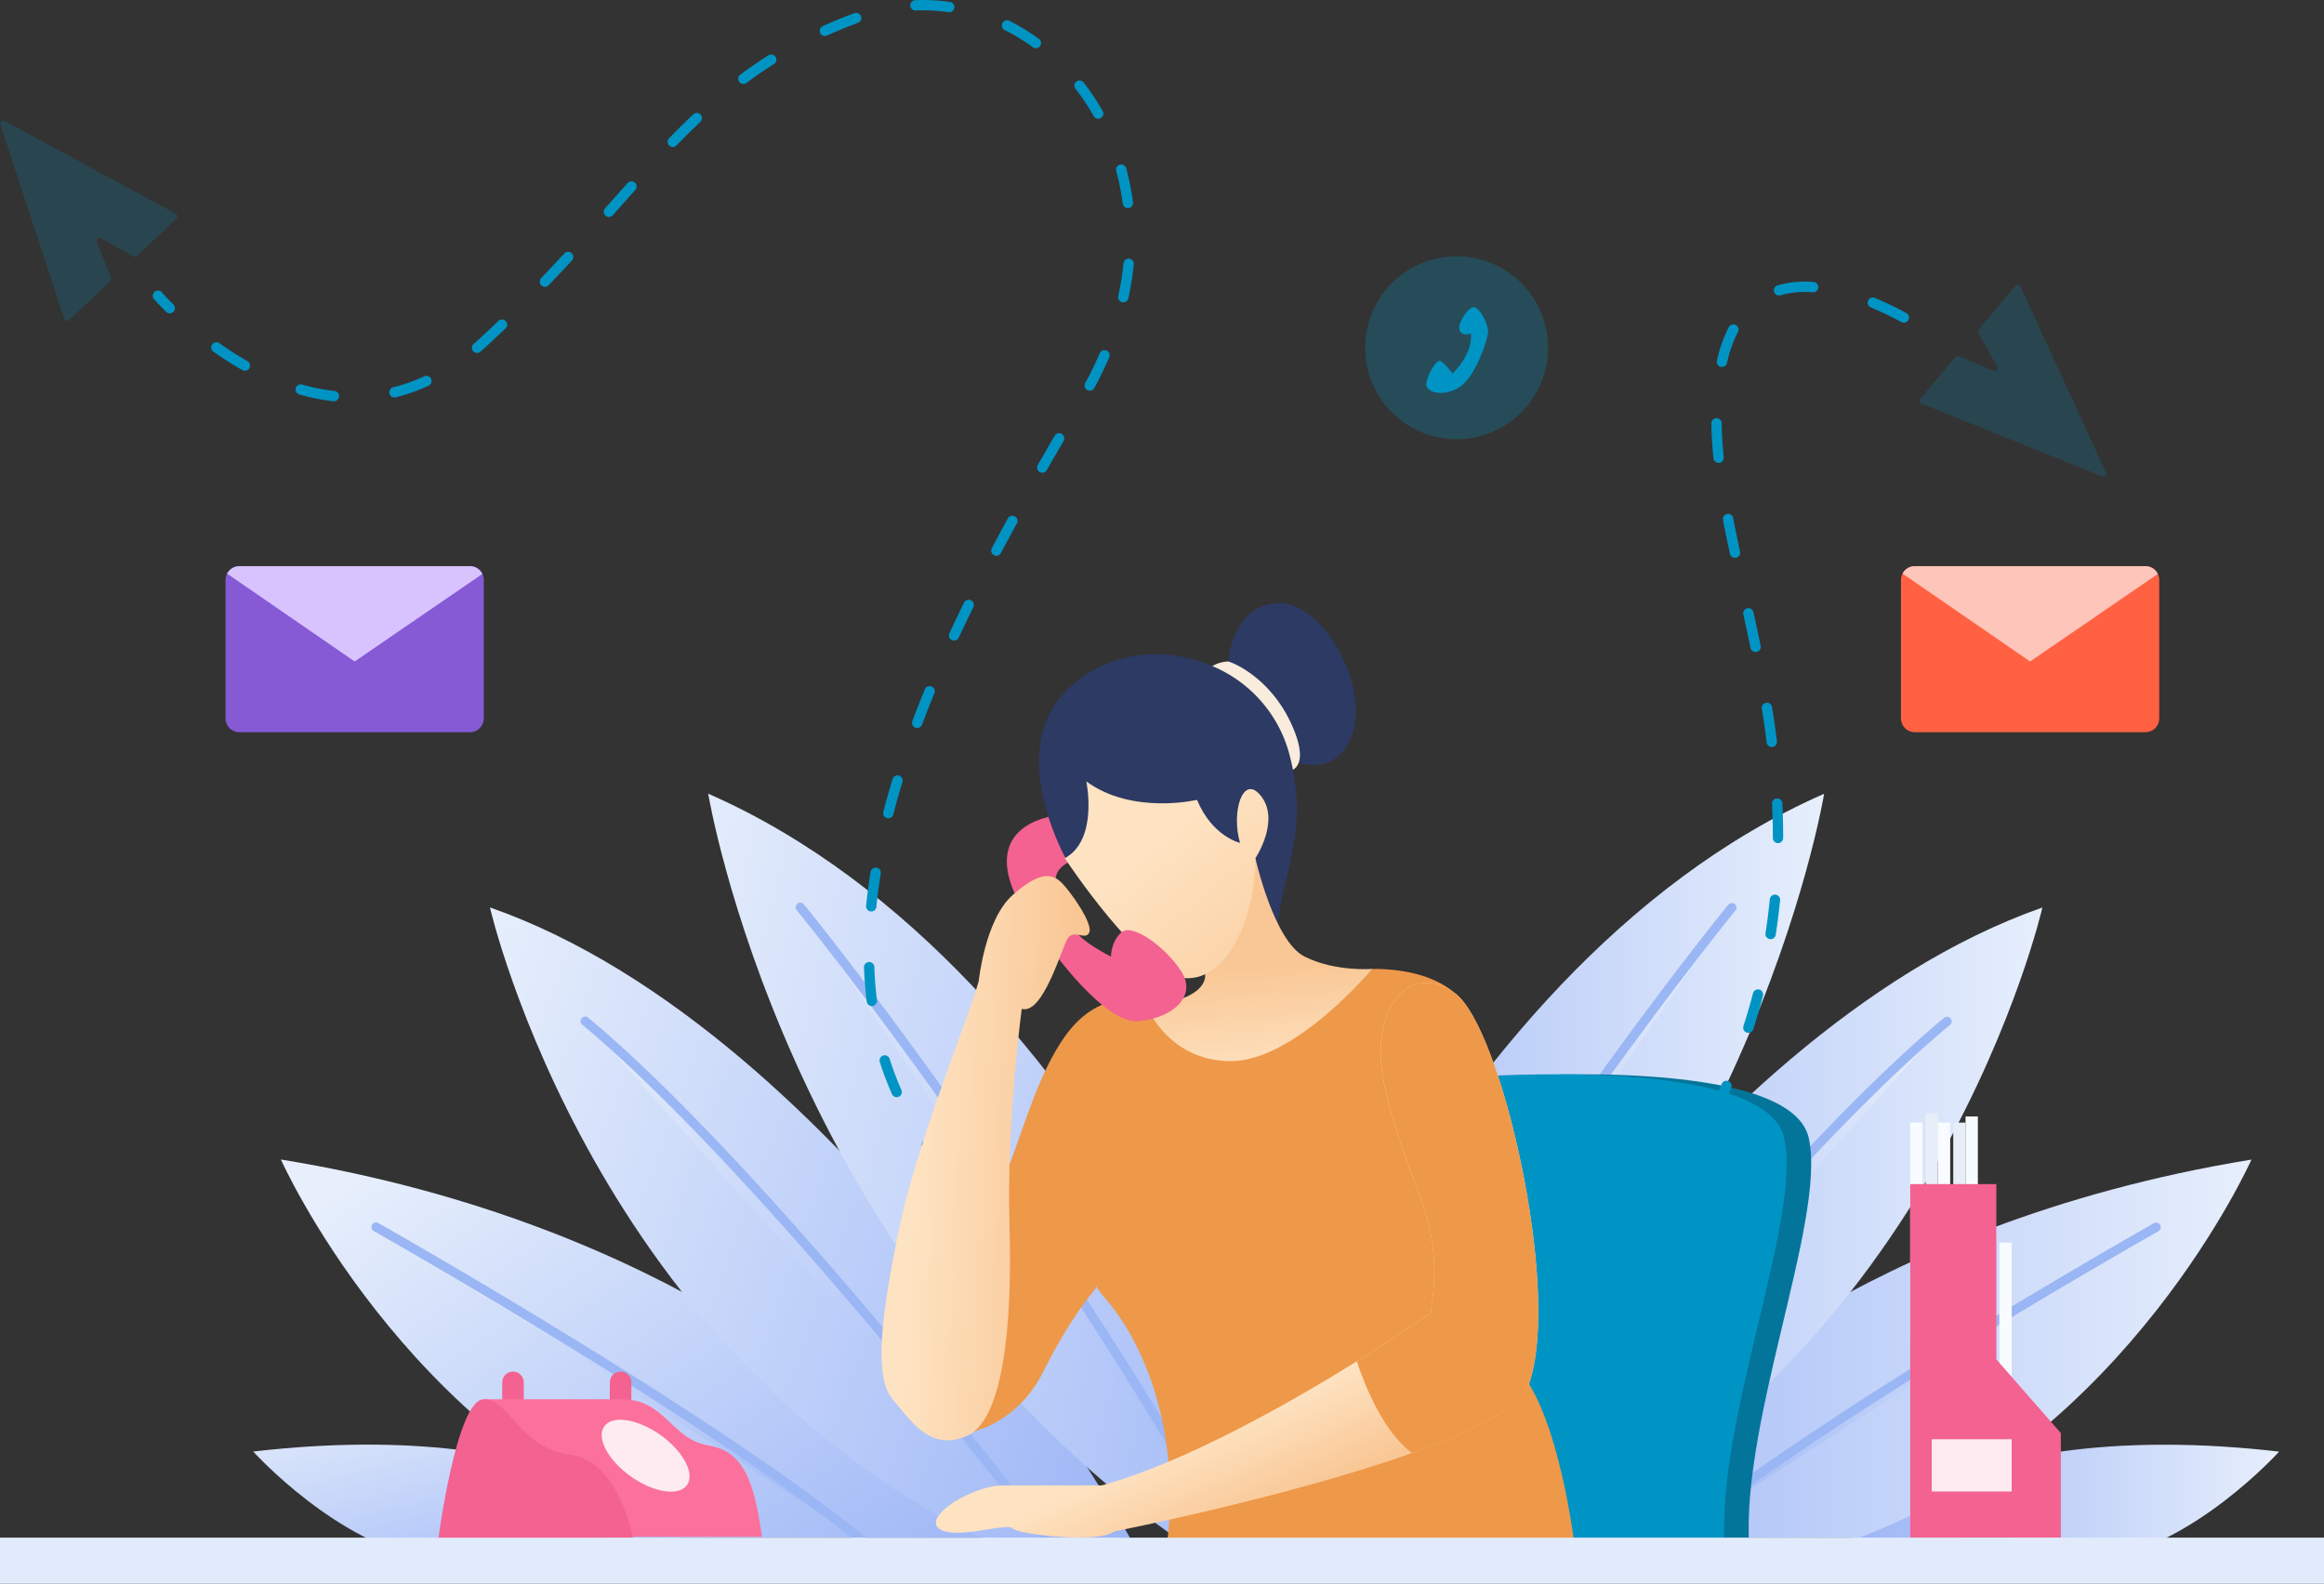 <svg xmlns="http://www.w3.org/2000/svg" xmlns:xlink="http://www.w3.org/1999/xlink" width="686.015" height="467.507" viewBox="0 0 686.015 467.507">
  <rect x="0" y="0" width="686.015" height="467.507" fill="#333333" stroke="none"/>
  <defs>
    <linearGradient id="linear-gradient" x1="0.017" y1="-0.116" x2="0.964" y2="1.179" gradientUnits="objectBoundingBox">
      <stop offset="0" stop-color="#e7effc"/>
      <stop offset="1" stop-color="#9cb5f6"/>
    </linearGradient>
    <linearGradient id="linear-gradient-2" x1="-0.044" y1="0.245" x2="0.998" y2="1.011" xlink:href="#linear-gradient"/>
    <linearGradient id="linear-gradient-3" x1="-0.045" y1="0.192" x2="1.045" y2="0.808" xlink:href="#linear-gradient"/>
    <linearGradient id="linear-gradient-4" x1="-0.114" y1="0.312" x2="1.085" y2="0.747" xlink:href="#linear-gradient"/>
    <linearGradient id="linear-gradient-5" x1="-0.121" y1="0.298" x2="1.121" y2="0.702" xlink:href="#linear-gradient"/>
    <linearGradient id="linear-gradient-6" x1="-0.156" y1="0.341" x2="1.132" y2="0.712" xlink:href="#linear-gradient"/>
    <linearGradient id="linear-gradient-7" x1="-0.179" y1="0.333" x2="1.179" y2="0.667" xlink:href="#linear-gradient"/>
    <linearGradient id="linear-gradient-8" y1="0.5" x2="1" y2="0.5" gradientUnits="objectBoundingBox">
      <stop offset="0" stop-color="#9cb5f6"/>
      <stop offset="1" stop-color="#e7effc"/>
    </linearGradient>
    <linearGradient id="linear-gradient-15" x1="0.492" y1="0.534" x2="0.541" y2="1.1" gradientUnits="objectBoundingBox">
      <stop offset="0" stop-color="#f9c795"/>
      <stop offset="1" stop-color="#fee3c2"/>
    </linearGradient>
    <linearGradient id="linear-gradient-16" x1="1.319" y1="1.19" x2="0.474" y2="0.257" xlink:href="#linear-gradient-15"/>
    <linearGradient id="linear-gradient-17" x1="0.862" y1="0.54" x2="0.168" y2="0.451" xlink:href="#linear-gradient-15"/>
    <linearGradient id="linear-gradient-18" x1="0.629" y1="0.894" x2="0.556" y2="0.743" xlink:href="#linear-gradient-15"/>
  </defs>
  <g id="Group_10790" data-name="Group 10790" transform="translate(-301.021 -148.83)">
    <g id="Group_10777" data-name="Group 10777" transform="translate(375.769 383.119)">
      <path id="Path_17176" data-name="Path 17176" d="M468.231,406.29s-32.518-36.3-126.893-25.409c0,0,25.409,28.131,52.632,31.761Z" transform="translate(-341.338 -186.684)" fill="url(#linear-gradient)"/>
      <g id="Group_10772" data-name="Group 10772" transform="translate(8.167 107.987)">
        <path id="Path_17177" data-name="Path 17177" d="M519.976,411.486S462.806,352.5,345.743,333.443c0,0,36.3,81.621,115.7,111.593h109.8Z" transform="translate(-345.743 -333.443)" fill="url(#linear-gradient-2)"/>
        <g id="Group_10771" data-name="Group 10771" transform="translate(26.769 18.604)">
          <path id="Path_17178" data-name="Path 17178" d="M360.916,344.211s97.1,54.751,143.833,92.714" transform="translate(-359.554 -342.851)" fill="url(#linear-gradient-3)"/>
          <path id="Path_17179" data-name="Path 17179" d="M505.376,438.912a1.366,1.366,0,0,1-.858-.3c-46.111-37.459-142.672-92.037-143.644-92.584a1.362,1.362,0,1,1,1.339-2.371c.971.547,97.735,55.242,144.022,92.842a1.362,1.362,0,0,1-.858,2.418Z" transform="translate(-360.181 -343.477)" fill="#9ab6f4"/>
        </g>
      </g>
      <g id="Group_10774" data-name="Group 10774" transform="translate(69.874 33.576)">
        <path id="Path_17180" data-name="Path 17180" d="M567.93,479.338s-82.73-148.826-188.9-186.03c0,0,30.855,135.212,152.454,189.659Z" transform="translate(-379.026 -293.308)" fill="url(#linear-gradient-4)"/>
        <g id="Group_10773" data-name="Group 10773" transform="translate(26.771 32.214)">
          <path id="Path_17181" data-name="Path 17181" d="M529.865,463.244S448.648,356.79,394.2,311.418" transform="translate(-392.839 -310.056)" fill="url(#linear-gradient-5)"/>
          <path id="Path_17182" data-name="Path 17182" d="M530.494,465.232a1.36,1.36,0,0,1-1.083-.536c-.812-1.062-81.749-106.851-135.457-151.6A1.361,1.361,0,1,1,395.7,311C449.64,355.95,530.76,461.98,531.574,463.044a1.362,1.362,0,0,1-1.081,2.188Z" transform="translate(-393.465 -310.683)" fill="#9ab6f4"/>
        </g>
      </g>
      <g id="Group_10776" data-name="Group 10776" transform="translate(134.305)">
        <path id="Path_17183" data-name="Path 17183" d="M413.778,275.2s22.686,137.933,137.933,219.581l36.3.026S533.562,327.83,413.778,275.2Z" transform="translate(-413.778 -275.198)" fill="url(#linear-gradient-6)"/>
        <g id="Group_10775" data-name="Group 10775" transform="translate(25.862 32.214)">
          <path id="Path_17184" data-name="Path 17184" d="M428.461,293.308s62.616,76.226,126.138,186.03" transform="translate(-427.101 -291.946)" fill="url(#linear-gradient-7)"/>
          <path id="Path_17185" data-name="Path 17185" d="M555.228,481.327a1.36,1.36,0,0,1-1.179-.68C491.307,372.2,428.661,295.56,428.036,294.8a1.361,1.361,0,1,1,2.1-1.728c.627.762,63.413,77.568,126.264,186.212a1.362,1.362,0,0,1-1.177,2.043Z" transform="translate(-427.727 -292.573)" fill="#9ab6f4"/>
        </g>
      </g>
    </g>
    <g id="Group_10784" data-name="Group 10784" transform="translate(665.25 383.143)">
      <path id="Path_17186" data-name="Path 17186" d="M595.448,406.3s32.518-36.3,126.895-25.407c0,0-25.409,28.131-52.634,31.761Z" transform="translate(-413.804 -186.696)" fill="url(#linear-gradient-8)"/>
      <g id="Group_10779" data-name="Group 10779" transform="translate(74.865 107.989)">
        <path id="Path_17187" data-name="Path 17187" d="M589.128,411.5s57.171-58.984,174.233-78.041c0,0-36.3,81.62-115.7,111.593h-109.8Z" transform="translate(-537.855 -333.457)" fill="url(#linear-gradient-8)"/>
        <g id="Group_10778" data-name="Group 10778" transform="translate(52.18 18.604)">
          <path id="Path_17188" data-name="Path 17188" d="M710.566,344.225s-97.1,54.751-143.833,92.712" transform="translate(-565.373 -342.865)" fill="url(#linear-gradient-8)"/>
          <path id="Path_17189" data-name="Path 17189" d="M567.361,438.926a1.352,1.352,0,0,0,.857-.306c46.111-37.457,142.674-92.035,143.644-92.582a1.361,1.361,0,1,0-1.337-2.371c-.972.547-97.735,55.241-144.024,92.842a1.362,1.362,0,0,0,.86,2.418Z" transform="translate(-565.999 -343.491)" fill="#9ab6f4"/>
        </g>
      </g>
      <g id="Group_10781" data-name="Group 10781" transform="translate(49.76 33.578)">
        <path id="Path_17190" data-name="Path 17190" d="M524.314,479.351s82.73-148.824,188.9-186.029c0,0-30.855,135.212-152.454,189.659Z" transform="translate(-524.314 -293.322)" fill="url(#linear-gradient-8)"/>
        <g id="Group_10780" data-name="Group 10780" transform="translate(23.745 32.214)">
          <path id="Path_17191" data-name="Path 17191" d="M537.855,463.258S619.074,356.8,673.521,311.431" transform="translate(-536.495 -310.071)" fill="url(#linear-gradient-8)"/>
          <path id="Path_17192" data-name="Path 17192" d="M538.481,465.246a1.36,1.36,0,0,0,1.083-.536c.812-1.064,81.749-106.851,135.455-151.6a1.362,1.362,0,0,0-1.743-2.093C619.335,355.965,538.213,461.992,537.4,463.058a1.362,1.362,0,0,0,1.081,2.188Z" transform="translate(-537.121 -310.697)" fill="#9ab6f4"/>
        </g>
      </g>
      <g id="Group_10783" data-name="Group 10783">
        <path id="Path_17193" data-name="Path 17193" d="M671.708,275.211S649.023,413.146,533.773,494.794l-36.3.024S551.922,327.845,671.708,275.211Z" transform="translate(-497.475 -275.211)" fill="url(#linear-gradient-8)"/>
        <g id="Group_10782" data-name="Group 10782" transform="translate(19.51 32.216)">
          <path id="Path_17194" data-name="Path 17194" d="M634.869,293.322s-62.614,76.226-126.136,186.029" transform="translate(-507.371 -291.96)" fill="url(#linear-gradient-8)"/>
          <path id="Path_17195" data-name="Path 17195" d="M509.359,481.341a1.363,1.363,0,0,0,1.179-.68c62.74-108.453,125.385-185.087,126.012-185.847a1.362,1.362,0,0,0-2.1-1.73c-.627.764-63.413,77.57-126.264,186.214a1.362,1.362,0,0,0,1.177,2.043Z" transform="translate(-507.998 -292.587)" fill="#9ab6f4"/>
        </g>
      </g>
    </g>
    <rect id="Rectangle_1525" data-name="Rectangle 1525" width="3.63" height="63.523" transform="translate(864.892 480.217)" fill="#f8fbff"/>
    <rect id="Rectangle_1526" data-name="Rectangle 1526" width="3.63" height="63.523" transform="translate(869.429 477.495)" fill="#e7eef7"/>
    <rect id="Rectangle_1527" data-name="Rectangle 1527" width="3.63" height="63.523" transform="translate(873.059 480.217)" fill="#f8fbff"/>
    <rect id="Rectangle_1528" data-name="Rectangle 1528" width="3.63" height="63.523" transform="translate(877.597 480.217)" fill="#e7eef7"/>
    <rect id="Rectangle_1529" data-name="Rectangle 1529" width="3.63" height="63.522" transform="translate(881.227 478.402)" fill="#f8fbff"/>
    <rect id="Rectangle_1530" data-name="Rectangle 1530" width="3.63" height="63.522" transform="translate(891.209 515.608)" fill="#f8fbff"/>
    <path id="Path_17196" data-name="Path 17196" d="M544.922,320.643s86.208-6.463,91.654,18.038S614.8,425.8,619.333,463H537.662S524.051,359.774,544.922,320.643Z" transform="translate(198.371 146.074)" fill="#04759a"/>
    <path id="Path_17197" data-name="Path 17197" d="M541.006,320.643s86.208-6.463,91.653,18.038S610.88,425.8,615.417,463H533.746S520.135,359.774,541.006,320.643Z" transform="translate(195.027 146.074)" fill="#0094c4"/>
    <path id="Path_17198" data-name="Path 17198" d="M605.156,441.717V337.359h25.409v51.726l19.057,21.779v30.854Z" transform="translate(259.736 161.008)" fill="#f36290"/>
    <rect id="Rectangle_1531" data-name="Rectangle 1531" width="23.594" height="15.427" transform="translate(871.245 573.686)" fill="#feebf1"/>
    <path id="Path_17199" data-name="Path 17199" d="M384.16,381.735h0a3.176,3.176,0,0,1-3.176-3.176v-8.167a3.176,3.176,0,0,1,3.176-3.176h0a3.176,3.176,0,0,1,3.176,3.176v8.167A3.176,3.176,0,0,1,384.16,381.735Z" transform="translate(68.29 186.506)" fill="#f36290"/>
    <path id="Path_17200" data-name="Path 17200" d="M401.291,381.735h0a3.176,3.176,0,0,1-3.176-3.176v-8.167a3.176,3.176,0,0,1,3.176-3.176h0a3.176,3.176,0,0,1,3.176,3.176v8.167A3.176,3.176,0,0,1,401.291,381.735Z" transform="translate(82.92 186.506)" fill="#f36290"/>
    <path id="Path_17201" data-name="Path 17201" d="M378.047,371.621h40.837c12.7,0,14.519,11.8,25.409,13.612s13.61,11.343,15.88,27H399.826Z" transform="translate(65.781 190.268)" fill="#fb719c"/>
    <path id="Path_17202" data-name="Path 17202" d="M370.7,414.273s5.445-42.652,13.612-42.652c7.483,0,10.891,14.519,25.409,16.334s18.6,24.477,18.6,24.477Z" transform="translate(59.511 190.268)" fill="#f36290"/>
    <path id="Path_17203" data-name="Path 17203" d="M414.135,379.361c6.747,4.783,10.269,11.406,7.867,14.793s-9.817,2.258-16.562-2.525-10.269-11.4-7.868-14.793S407.388,374.579,414.135,379.361Z" transform="translate(81.811 193.054)" fill="#feebf1"/>
    <g id="Group_10785" data-name="Group 10785" transform="translate(346.113 148.83)">
      <path id="Path_17204" data-name="Path 17204" d="M330.36,201.817a1.521,1.521,0,0,1-1.073-.443c-2.279-2.264-3.526-3.714-3.578-3.775a1.525,1.525,0,0,1,2.316-1.984c.011.013,1.227,1.428,3.411,3.595a1.525,1.525,0,0,1-1.075,2.607Z" transform="translate(-325.342 -109.328)" fill="#0094c4"/>
      <path id="Path_17205" data-name="Path 17205" d="M552.123,496.114a1.524,1.524,0,0,1-1.14-.512,96.437,96.437,0,0,1-6.326-7.939,1.524,1.524,0,1,1,2.483-1.769,92.864,92.864,0,0,0,6.124,7.683,1.524,1.524,0,0,1-1.14,2.536ZM537,472.711a1.522,1.522,0,0,1-1.394-.907,91.97,91.97,0,0,1-3.595-9.5,1.525,1.525,0,0,1,2.907-.921,88.989,88.989,0,0,0,3.474,9.183A1.527,1.527,0,0,1,537,472.711Zm-7.335-26.9a1.526,1.526,0,0,1-1.511-1.337c-.408-3.276-.677-6.673-.8-10.093a1.525,1.525,0,0,1,3.048-.109c.119,3.332.378,6.639.777,9.826a1.526,1.526,0,0,1-1.326,1.7A1.612,1.612,0,0,1,529.664,445.815Zm-.169-27.927a1.415,1.415,0,0,1-.152-.007,1.525,1.525,0,0,1-1.366-1.669c.323-3.256.764-6.623,1.313-10a1.524,1.524,0,1,1,3.009.488c-.538,3.32-.972,6.622-1.289,9.817A1.524,1.524,0,0,1,529.495,417.887Zm5.032-27.506a1.523,1.523,0,0,1-1.478-1.906c.821-3.169,1.741-6.426,2.733-9.684a1.524,1.524,0,1,1,2.916.888c-.981,3.217-1.887,6.433-2.7,9.559A1.524,1.524,0,0,1,534.527,390.381Zm8.528-26.65a1.508,1.508,0,0,1-.536-.1,1.526,1.526,0,0,1-.89-1.965c1.151-3.055,2.39-6.2,3.682-9.348a1.524,1.524,0,1,1,2.82,1.159c-1.281,3.118-2.508,6.237-3.649,9.265A1.525,1.525,0,0,1,543.055,363.732Zm10.891-25.795a1.523,1.523,0,0,1-1.381-2.165c1.374-2.961,2.827-6.005,4.32-9.049a1.524,1.524,0,0,1,2.739,1.34c-1.483,3.028-2.928,6.052-4.292,8.992A1.524,1.524,0,0,1,553.946,337.937Zm12.481-25.042a1.523,1.523,0,0,1-1.346-2.238c1.517-2.868,3.117-5.836,4.75-8.823a1.525,1.525,0,0,1,2.675,1.463c-1.628,2.976-3.22,5.931-4.731,8.786A1.521,1.521,0,0,1,566.427,312.894Zm13.542-24.506a1.525,1.525,0,0,1-1.322-2.282q2.531-4.419,5-8.671a1.525,1.525,0,0,1,2.636,1.533q-2.464,4.238-4.995,8.653A1.523,1.523,0,0,1,579.969,288.388Zm-209.091-21.1c-.057,0-.113,0-.171-.009a61.181,61.181,0,0,1-10.038-2,1.525,1.525,0,0,1,.84-2.933,57.692,57.692,0,0,0,9.533,1.9,1.525,1.525,0,0,1-.165,3.041Zm17.856-1.127a1.524,1.524,0,0,1-.365-3,50.63,50.63,0,0,0,9.137-3.22,1.525,1.525,0,1,1,1.279,2.768,53.878,53.878,0,0,1-9.685,3.411A1.458,1.458,0,0,1,388.734,266.16Zm205.268-2a1.526,1.526,0,0,1-1.339-2.251c1.585-2.928,3.031-5.909,4.3-8.864a1.525,1.525,0,0,1,2.8,1.2c-1.3,3.041-2.79,6.107-4.42,9.116A1.527,1.527,0,0,1,594,264.158Zm-249.418-5.883a1.52,1.52,0,0,1-.751-.2,100.3,100.3,0,0,1-8.553-5.462,1.526,1.526,0,0,1,1.769-2.486,97.044,97.044,0,0,0,8.289,5.3,1.525,1.525,0,0,1-.755,2.851Zm68.554-5.262a1.524,1.524,0,0,1-1-2.679q.971-.837,1.939-1.733c1.776-1.639,3.565-3.324,5.323-5.01a1.525,1.525,0,1,1,2.11,2.2c-1.771,1.7-3.576,3.4-5.364,5.049q-1.007.929-2.017,1.8A1.52,1.52,0,0,1,413.139,253.013Zm190.754-14.934a1.524,1.524,0,0,1-1.491-1.852,84.07,84.07,0,0,0,1.548-9.687,1.525,1.525,0,0,1,3.035.3,87.377,87.377,0,0,1-1.606,10.04A1.524,1.524,0,0,1,603.893,238.079Zm-170.729-4.585a1.523,1.523,0,0,1-1.1-2.579c2.234-2.331,4.464-4.706,6.821-7.259a1.525,1.525,0,1,1,2.241,2.069c-2.369,2.566-4.615,4.954-6.862,7.3A1.521,1.521,0,0,1,433.164,233.494Zm18.891-20.626a1.524,1.524,0,0,1-1.138-2.538l1.53-1.717q2.6-2.92,5.123-5.742a1.524,1.524,0,0,1,2.271,2.034q-2.528,2.817-5.117,5.734l-1.53,1.719A1.521,1.521,0,0,1,452.054,212.868Zm153.175-2.6a1.526,1.526,0,0,1-1.511-1.327,72.853,72.853,0,0,0-1.9-9.593,1.525,1.525,0,1,1,2.944-.794,75.832,75.832,0,0,1,1.984,9.993,1.523,1.523,0,0,1-1.316,1.708A1.4,1.4,0,0,1,605.23,210.267ZM470.917,192.22a1.525,1.525,0,0,1-1.094-2.586c2.5-2.573,4.839-4.885,7.157-7.069a1.525,1.525,0,0,1,2.091,2.219c-2.284,2.152-4.592,4.433-7.06,6.973A1.519,1.519,0,0,1,470.917,192.22Zm125.569-8.345a1.522,1.522,0,0,1-1.328-.773,67.007,67.007,0,0,0-5.423-8.117,1.525,1.525,0,0,1,2.4-1.876,69.945,69.945,0,0,1,5.67,8.49,1.526,1.526,0,0,1-1.324,2.277ZM491.749,173.606a1.525,1.525,0,0,1-.912-2.748c2.716-2.023,5.516-3.947,8.325-5.721a1.525,1.525,0,0,1,1.628,2.579c-2.742,1.732-5.477,3.61-8.13,5.588A1.52,1.52,0,0,1,491.749,173.606Zm86.336-10.54a1.513,1.513,0,0,1-.9-.293,59.107,59.107,0,0,0-8.293-5.078,1.524,1.524,0,1,1,1.37-2.724,62.238,62.238,0,0,1,8.721,5.34,1.524,1.524,0,0,1-.9,2.755Zm-62.29-3.608a1.525,1.525,0,0,1-.629-2.914c2.987-1.35,6.128-2.635,9.335-3.825a1.524,1.524,0,0,1,1.059,2.859c-3.141,1.164-6.216,2.425-9.138,3.745A1.509,1.509,0,0,1,515.8,159.458Zm36.719-7.023a1.493,1.493,0,0,1-.221-.017,51.534,51.534,0,0,0-9.68-.489,1.525,1.525,0,0,1-.134-3.048,54.8,54.8,0,0,1,10.253.521,1.525,1.525,0,0,1-.219,3.033Z" transform="translate(-317.402 -148.83)" fill="#0094c4"/>
      <path id="Path_17206" data-name="Path 17206" d="M463.816,347.369a1.522,1.522,0,0,1-.9-.293c-1.392-1.02-2.768-2.071-4.088-3.124a1.525,1.525,0,1,1,1.9-2.384c1.287,1.027,2.627,2.052,3.986,3.046a1.525,1.525,0,0,1-.9,2.755Z" transform="translate(-211.833 15.489)" fill="#5577e0"/>
    </g>
    <path id="Path_17207" data-name="Path 17207" d="M528.594,510.131a1.524,1.524,0,0,1-.02-3.048,52.187,52.187,0,0,0,9.752-1.452,1.525,1.525,0,0,1,.684,2.972,53.765,53.765,0,0,1-10.4,1.528Zm27.324-7.52a1.525,1.525,0,0,1-.649-2.905,96.812,96.812,0,0,0,8.821-4.713,1.524,1.524,0,0,1,1.572,2.612,99.679,99.679,0,0,1-9.1,4.861A1.518,1.518,0,0,1,555.919,502.611Zm23.724-15.542a1.524,1.524,0,0,1-1-2.675c2.486-2.153,4.937-4.468,7.284-6.884a1.524,1.524,0,1,1,2.188,2.123c-2.408,2.479-4.924,4.856-7.477,7.064A1.512,1.512,0,0,1,579.643,487.069Zm19.143-20.947a1.5,1.5,0,0,1-.9-.295,1.524,1.524,0,0,1-.33-2.13c1.943-2.651,3.845-5.445,5.655-8.306a1.525,1.525,0,1,1,2.577,1.63c-1.847,2.918-3.788,5.772-5.771,8.478A1.522,1.522,0,0,1,598.786,466.122ZM613.4,441.775a1.506,1.506,0,0,1-.671-.156,1.523,1.523,0,0,1-.7-2.039c1.452-2.953,2.864-6.035,4.2-9.159a1.525,1.525,0,0,1,2.8,1.2c-1.357,3.172-2.794,6.3-4.268,9.3A1.522,1.522,0,0,1,613.4,441.775Zm10.659-26.349a1.457,1.457,0,0,1-.467-.074,1.52,1.52,0,0,1-.984-1.917c1.029-3.2,1.978-6.456,2.82-9.674a1.525,1.525,0,1,1,2.95.773c-.857,3.271-1.821,6.58-2.868,9.834A1.524,1.524,0,0,1,624.059,415.426Zm6.574-27.654a1.476,1.476,0,0,1-.237-.019,1.524,1.524,0,0,1-1.27-1.741c.512-3.293.94-6.656,1.268-9.995a1.525,1.525,0,1,1,3.035.3c-.336,3.395-.769,6.815-1.292,10.164A1.524,1.524,0,0,1,630.634,387.772Zm2.182-28.344a1.526,1.526,0,0,1-1.526-1.524v-.36c0-3.183-.078-6.456-.234-9.726a1.525,1.525,0,0,1,1.452-1.594,1.542,1.542,0,0,1,1.594,1.45c.158,3.317.237,6.639.237,9.871v.36A1.524,1.524,0,0,1,632.816,359.427Zm-1.834-28.376a1.524,1.524,0,0,1-1.511-1.335c-.4-3.219-.886-6.585-1.435-10.008a1.525,1.525,0,0,1,3.011-.482c.554,3.456,1.042,6.858,1.45,10.11a1.524,1.524,0,0,1-1.324,1.7A1.69,1.69,0,0,1,630.982,331.052ZM626.2,303.006a1.523,1.523,0,0,1-1.491-1.216c-.693-3.356-1.409-6.661-2.125-9.919a1.525,1.525,0,0,1,2.978-.656c.719,3.27,1.437,6.591,2.132,9.958a1.525,1.525,0,0,1-1.185,1.8A1.479,1.479,0,0,1,626.2,303.006Zm-6.083-27.8a1.524,1.524,0,0,1-1.489-1.2c-.812-3.766-1.487-7.032-2.058-9.986a1.525,1.525,0,0,1,2.994-.58c.567,2.933,1.237,6.179,2.043,9.923a1.523,1.523,0,0,1-1.168,1.811A1.482,1.482,0,0,1,620.118,275.2Zm-4.835-28.029a1.524,1.524,0,0,1-1.515-1.368c-.36-3.5-.562-6.723-.621-9.852l-.007-.421a1.524,1.524,0,0,1,1.5-1.546,1.5,1.5,0,0,1,1.546,1.5l.007.395c.057,3.057.256,6.2.606,9.611a1.527,1.527,0,0,1-1.361,1.672C615.386,247.172,615.334,247.176,615.283,247.176Zm.988-28.315a1.5,1.5,0,0,1-.337-.037A1.524,1.524,0,0,1,614.782,217a41.094,41.094,0,0,1,3.508-9.917,1.525,1.525,0,0,1,2.705,1.407,38.08,38.08,0,0,0-3.239,9.183A1.525,1.525,0,0,1,616.271,218.861Zm53.694-13.071a1.518,1.518,0,0,1-.719-.182c-3.1-1.665-6.139-3.118-9.031-4.32a1.524,1.524,0,1,1,1.172-2.814c2.983,1.238,6.111,2.737,9.3,4.448a1.525,1.525,0,0,1-.721,2.868Zm-36.847-8.037a1.525,1.525,0,0,1-.432-2.987,29.892,29.892,0,0,1,10.6-1,1.524,1.524,0,1,1-.215,3.041,27.01,27.01,0,0,0-9.519.886A1.524,1.524,0,0,1,633.118,197.753Z" transform="translate(193.051 38.296)" fill="#0094c4"/>
    <g id="Group_10786" data-name="Group 10786" transform="translate(561.233 326.832)">
      <path id="Path_17208" data-name="Path 17208" d="M508.523,308.914s-13.623-5.451-24.512,9.976-14.521,39.021-22.688,50.817-6.352,66.246-6.352,66.246,14.519-1.815,22.688-18.149,15.425-24.5,15.425-24.5l9.075-55.354Z" transform="translate(-429.904 -190.915)" fill="#ee9849"/>
      <path id="Path_17209" data-name="Path 17209" d="M475.718,298.588s-.816-4.246,4.539-6.352-3.63-13.612-3.63-13.612-22.389,1.669-13.01,23.068S475.718,298.588,475.718,298.588Z" transform="translate(-424.335 -215.985)" fill="#f36290"/>
      <path id="Path_17210" data-name="Path 17210" d="M486.113,313.079s1.815,1.815-3.63,29.946-15.427,42.652-2.722,57.171,22.686,41.743,18.149,74.411H618.6s-3.63-32.668-13.612-49L585.027,312.171c-5.883-6.747-16.267-9.118-26.316-9.074C558.711,303.1,531.486,324.876,486.113,313.079Z" transform="translate(-413.857 -195.085)" fill="#ee9849"/>
      <path id="Path_17211" data-name="Path 17211" d="M496.5,263.01s.908-17.241,14.519-18.149,28.133,25.409,21.779,39.928-21.779,4.539-21.779,4.539Z" transform="translate(-394.294 -244.839)" fill="#2c3a64"/>
      <path id="Path_17212" data-name="Path 17212" d="M493.07,256.873a10.02,10.02,0,0,1,6.352-2.722c.908,0,12.7,4.537,19.057,19.057s-2.724,13.61-2.724,13.61Z" transform="translate(-397.22 -236.886)" fill="#f9ecdc"/>
      <path id="Path_17213" data-name="Path 17213" d="M475.22,314.923s-18.926-32.156-1.163-50.726c11.758-12.292,29.9-14,44.445-7.327a39.09,39.09,0,0,1,21.8,25.476c6.352,23.594-2.722,36.3-3.63,53.54Z" transform="translate(-419.951 -237.857)" fill="#2c3a64"/>
      <path id="Path_17214" data-name="Path 17214" d="M515.949,285.476s5.445,24.5,14.521,29.039,19.964,3.63,19.964,3.63S527.746,345.37,508.69,345.37s-25.409-17.242-25.409-17.242,9.982.907,15.425-3.63,0-9.076,0-9.076Z" transform="translate(-405.58 -210.134)" fill="url(#linear-gradient-15)"/>
      <path id="Path_17215" data-name="Path 17215" d="M470.555,295.926s22.686,34.485,35.391,35.391,20.871-18.149,20.871-35.391c0,0,7.26-10.889,1.815-18.149s-9.074,4.537-6.352,13.612c0,0-8.167-1.815-12.706-12.7,0,0-19.056,4.537-32.668-5.445C476.907,273.24,480.537,290.482,470.555,295.926Z" transform="translate(-416.448 -220.583)" fill="url(#linear-gradient-16)"/>
      <path id="Path_17216" data-name="Path 17216" d="M468.6,303.452s15.427,21.779,25.409,20.872,17.241-7.26,12.7-14.521-14.536-14.459-17.7-11.767-3.167,7.231-3.167,7.231-9.075-4.537-10.891-8.167S468.6,303.452,468.6,303.452Z" transform="translate(-418.121 -200.885)" fill="#f36290"/>
      <path id="Path_17217" data-name="Path 17217" d="M482.773,327.52s-4.537,33.576-3.628,63.522-1.815,58.077-12.706,62.614-16.334-4.537-21.779-10.889-3.63-23.594,1.815-49.91,19.964-60.8,23.594-73.5c0,0,1.815-18.151,9.982-25.409s11.8-6.352,14.519-3.63,9.075,11.8,8.167,14.519-4.537-.907-6.352,1.815S489.126,329.335,482.773,327.52Z" transform="translate(-441.372 -207.71)" fill="url(#linear-gradient-17)"/>
      <path id="Path_17218" data-name="Path 17218" d="M625.115,423.723c-2.4,6.9-16.588,13.992-34.511,20.4-36.326,12.986-88,23.159-88,23.159-4.537,3.63-28.131.907-29.946-.908s-17.242,3.63-21.779,0,9.982-12.7,19.057-12.7h29.038c24.3-6.624,54.992-24.011,75.293-36.608,13.049-8.095,21.805-14.211,21.805-14.211,4.539-29.039-6.352-34.483-13.612-67.152-4.982-22.413,7.26-37.207,20.872-27.224S634.734,396.054,625.115,423.723Z" transform="translate(-433.982 -193.203)" fill="url(#linear-gradient-18)"/>
      <path id="Path_17219" data-name="Path 17219" d="M567.884,423.723c-2.4,6.9-16.588,13.992-34.511,20.4-8.367-6.153-13.748-19.321-16.334-27.061,13.049-8.095,21.805-14.211,21.805-14.211,4.539-29.039-6.352-34.483-13.612-67.152-4.982-22.413,7.26-37.207,20.872-27.224S577.5,396.054,567.884,423.723Z" transform="translate(-376.75 -193.203)" fill="#ee9849"/>
    </g>
    <rect id="Rectangle_1532" data-name="Rectangle 1532" width="686.015" height="13.612" transform="translate(301.021 602.725)" fill="#e2ebfc"/>
    <g id="Group_10787" data-name="Group 10787" transform="translate(700.295 220.79)">
      <circle id="Ellipse_221" data-name="Ellipse 221" cx="26.997" cy="26.997" r="26.997" transform="translate(-0.273 53.01) rotate(-80.783)" fill="rgba(0,148,196,0.26)"/>
      <path id="Path_17220" data-name="Path 17220" d="M538.7,201.6s-2.7,1.011-3.369-1.011,2.7-7.077,4.38-6.74,4.043,4.946,4.043,7.077c0,2.359-3.706,13.479-8.424,16.511s-10.446,1.685-9.772-1.348,3.032-6.74,4.043-6.4,3.708,3.708,3.708,3.708S539.37,207.662,538.7,201.6Z" transform="translate(-503.773 -175.117)" fill="#0094c4"/>
    </g>
    <g id="Group_10788" data-name="Group 10788" transform="translate(862.169 315.966)">
      <path id="Path_17221" data-name="Path 17221" d="M679.915,243.061V283.9a4.077,4.077,0,0,1-4.084,4.083H607.771a4.077,4.077,0,0,1-4.084-4.083V243.061a4,4,0,0,1,.464-1.887,4.07,4.07,0,0,1,3.621-2.2h68.059a4.061,4.061,0,0,1,3.667,2.3A3.956,3.956,0,0,1,679.915,243.061Z" transform="translate(-603.687 -238.978)" fill="#ff6142"/>
      <path id="Path_17222" data-name="Path 17222" d="M679.284,241.273l-37.7,25.836-37.651-25.936a4.07,4.07,0,0,1,3.621-2.2h68.059A4.061,4.061,0,0,1,679.284,241.273Z" transform="translate(-603.474 -238.978)" fill="#fec5ba"/>
    </g>
    <g id="Group_10789" data-name="Group 10789" transform="translate(367.602 315.966)">
      <path id="Path_17223" data-name="Path 17223" d="M413.159,243.061V283.9a4.077,4.077,0,0,1-4.083,4.083H341.016a4.076,4.076,0,0,1-4.083-4.083V243.061a4.019,4.019,0,0,1,.462-1.887,4.069,4.069,0,0,1,3.621-2.2h68.061a4.058,4.058,0,0,1,3.665,2.3A3.955,3.955,0,0,1,413.159,243.061Z" transform="translate(-336.933 -238.978)" fill="#8659d5"/>
      <path id="Path_17224" data-name="Path 17224" d="M412.529,241.273l-37.7,25.836-37.651-25.936a4.069,4.069,0,0,1,3.621-2.2h68.061A4.058,4.058,0,0,1,412.529,241.273Z" transform="translate(-336.72 -238.978)" fill="#d8c3fe"/>
    </g>
    <path id="Path_17225" data-name="Path 17225" d="M340.375,208.142l-9.669-5.373a.866.866,0,0,0-1.222,1.085l4.324,10.573a.863.863,0,0,1-.206.955l-12.227,11.569a.866.866,0,0,1-1.416-.36L301.1,169.158a.865.865,0,0,1,1.235-1.031l50.578,27.432a.864.864,0,0,1,.182,1.389l-11.7,11.067A.866.866,0,0,1,340.375,208.142Z" transform="translate(0.028 16.388)" fill="rgba(0,148,196,0.2)"/>
    <path id="Path_17226" data-name="Path 17226" d="M618.214,215.3l10.216,4.244a.865.865,0,0,0,1.09-1.216l-5.494-10.015a.865.865,0,0,1,.1-.973l10.837-12.878a.865.865,0,0,1,1.448.195l25.248,54.929a.865.865,0,0,1-1.111,1.163l-53.36-21.521a.866.866,0,0,1-.338-1.361l10.373-12.322A.865.865,0,0,1,618.214,215.3Z" transform="translate(261.006 38.71)" fill="rgba(0,148,196,0.2)"/>
  </g>
</svg>
